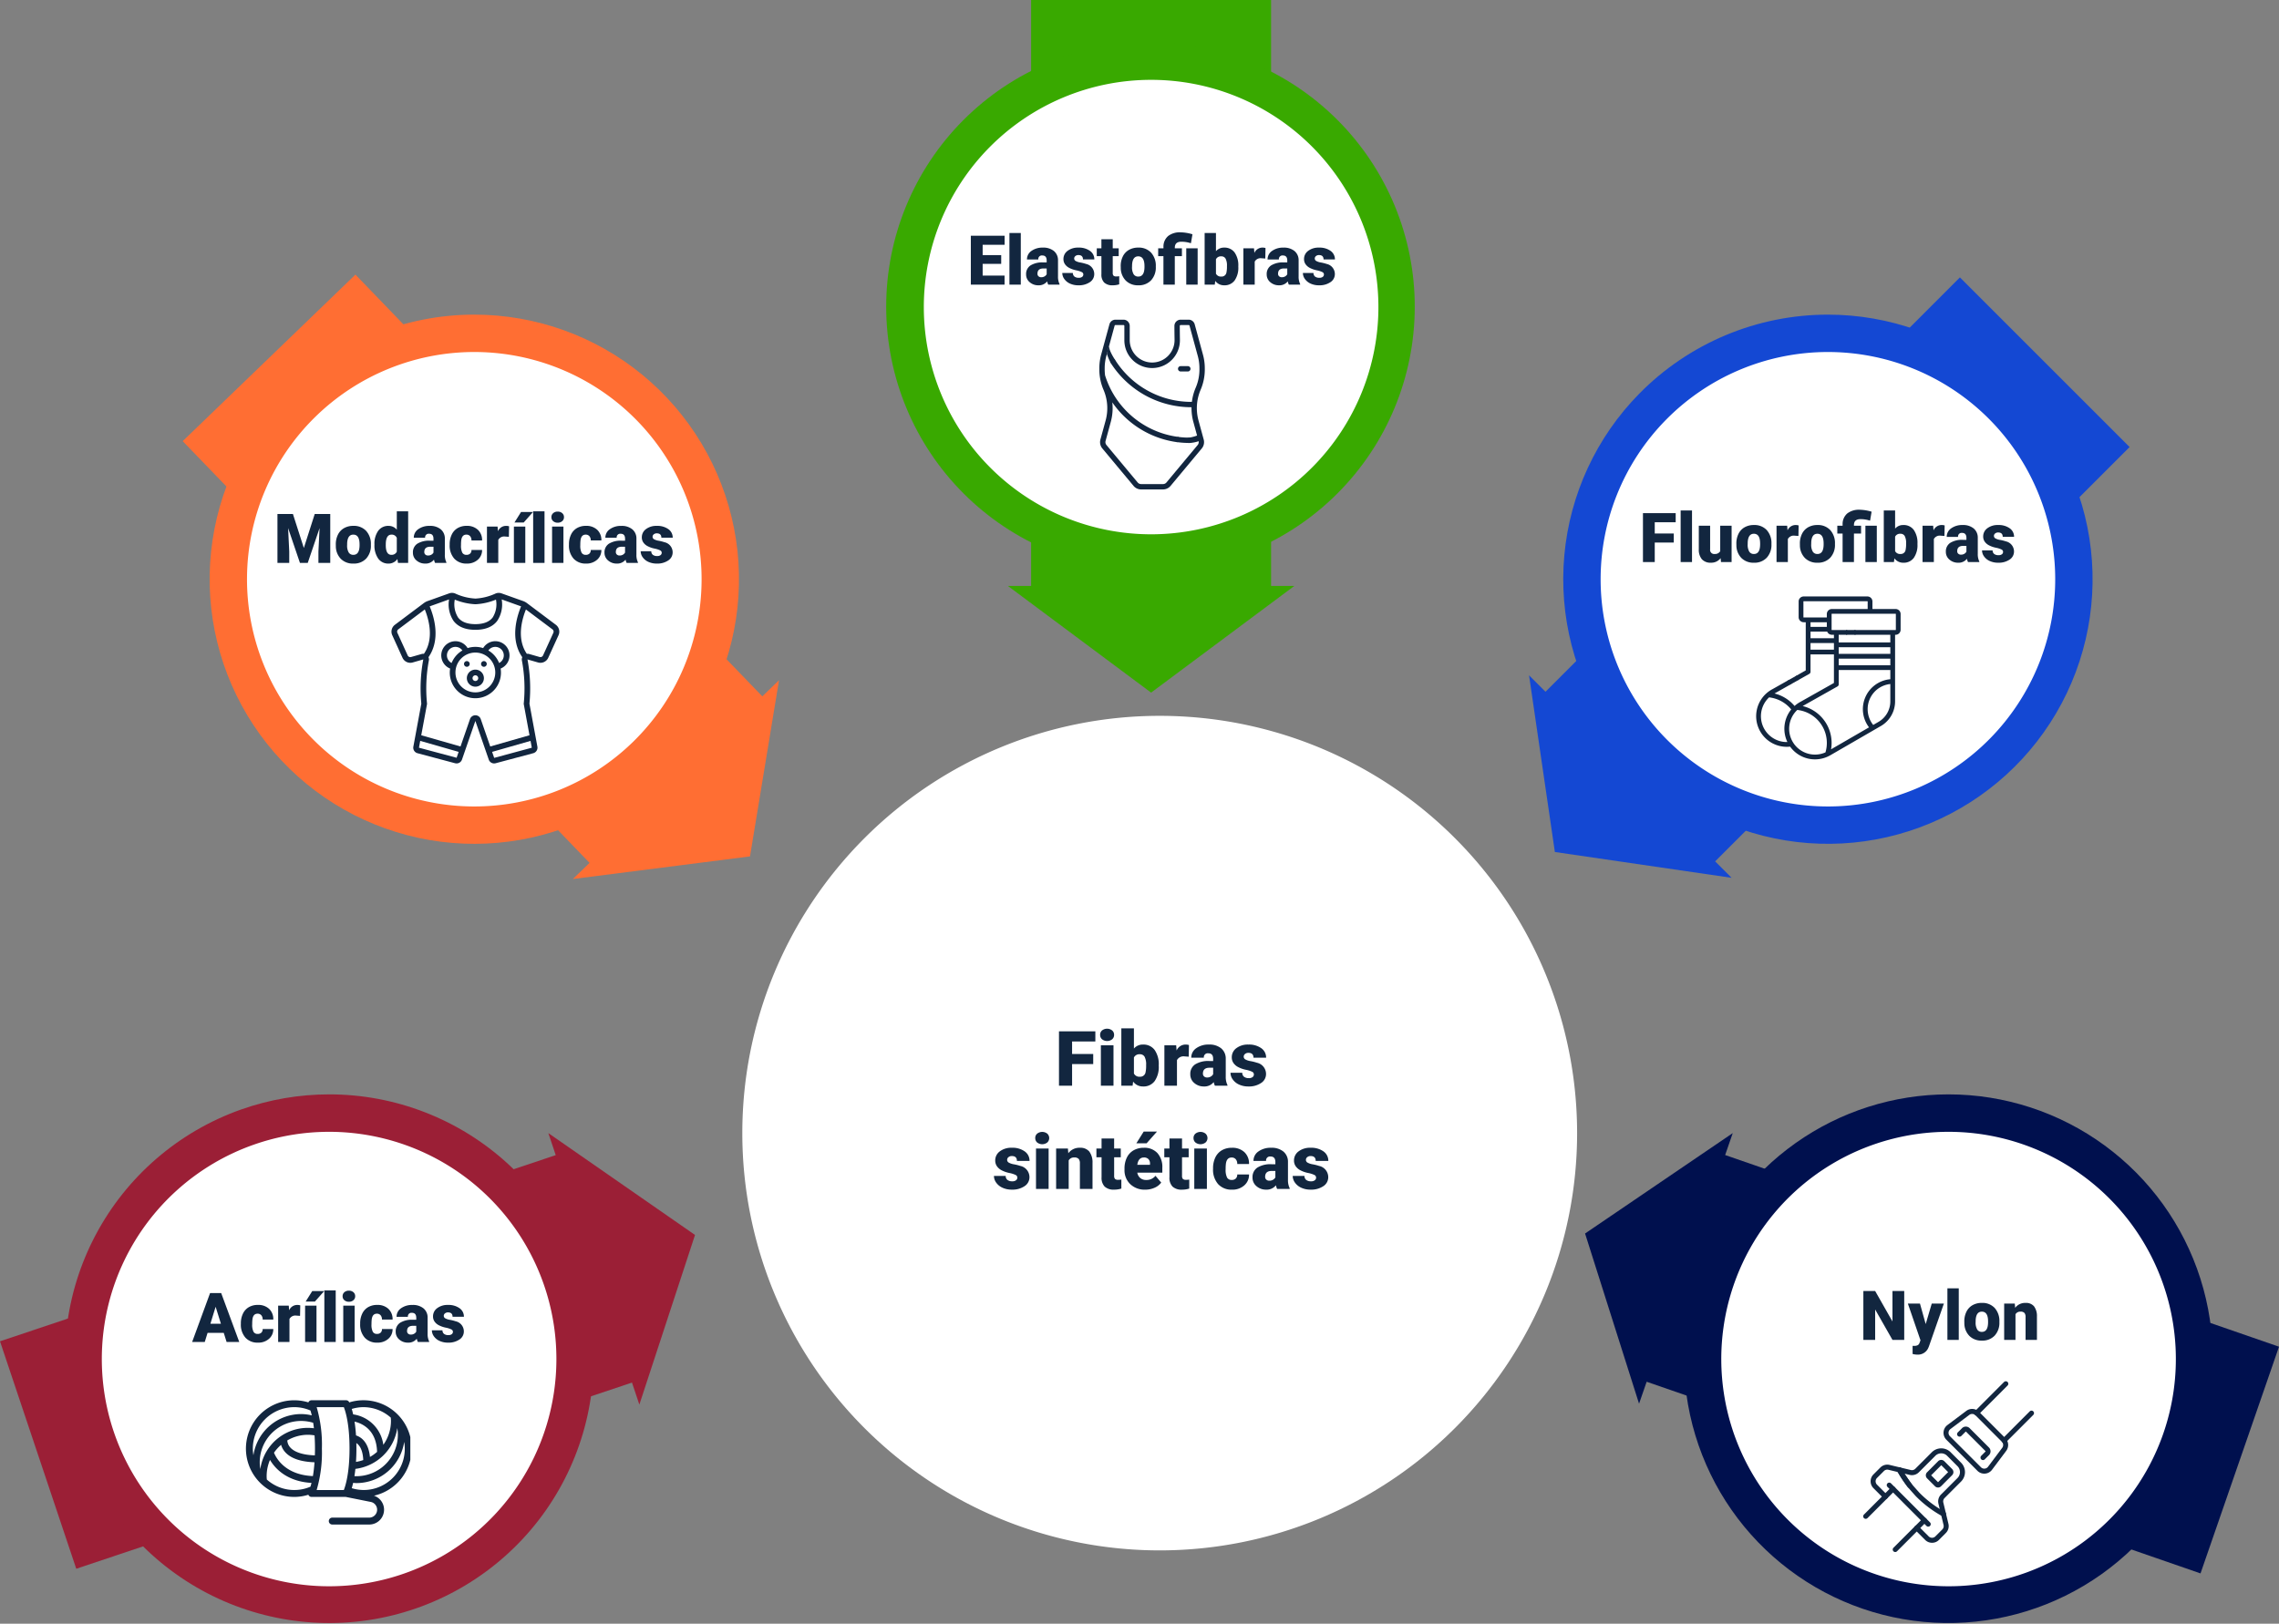 <svg xmlns="http://www.w3.org/2000/svg" xmlns:xlink="http://www.w3.org/1999/xlink" width="596.07" height="424.804" viewBox="0 0 596.07 424.804">
  <rect x="0" y="0" width="596.07" height="424.804" fill="#808080" stroke="none"/>
  <defs>
    <clipPath id="clip-path">
      <path id="Trazado_711936" data-name="Trazado 711936" d="M208.394,8.714v153.3h-6.075l37.456,27.905,37.457-27.905h-6.075V8.714Z" transform="translate(-202.319 -8.714)" fill="#39a900"/>
    </clipPath>
    <clipPath id="clip-path-2">
      <path id="Trazado_711937" data-name="Trazado 711937" d="M306.793,170.456l-4.3-4.3,6.753,46.219,46.219,6.753-4.3-4.3,108.4-108.4-44.38-44.38Z" transform="translate(-302.496 -62.061)" fill="#1448d3"/>
    </clipPath>
    <clipPath id="clip-path-3">
      <path id="Trazado_711938" data-name="Trazado 711938" d="M313.261,252.848l14.119,44.523,1.988-5.739,144.862,50.141,20.529-59.31L349.9,232.32l1.987-5.739Z" transform="translate(-313.261 -226.581)" fill="#00104e"/>
    </clipPath>
    <clipPath id="clip-path-4">
      <path id="Trazado_711939" data-name="Trazado 711939" d="M153.932,232.34,8.583,281.05l19.944,59.51,145.349-48.71,1.931,5.76,14.557-44.382L152,226.58Z" transform="translate(-8.583 -226.58)" fill="#9b1f36"/>
    </clipPath>
    <clipPath id="clip-path-5">
      <path id="Trazado_711940" data-name="Trazado 711940" d="M43.7,105.083,150.118,215.424l-4.372,4.215,46.332-5.915,7.589-46.087-4.373,4.215L88.879,61.514Z" transform="translate(-43.704 -61.514)" fill="#ff6e33"/>
    </clipPath>
    <clipPath id="clip-path-6">
      <path id="Trazado_711941" data-name="Trazado 711941" d="M247.856,16.881a69.123,69.123,0,1,0,.35,0h-.35" transform="translate(-178.97 -16.88)" fill="#39a900"/>
    </clipPath>
    <clipPath id="clip-path-7">
      <path id="Trazado_711943" data-name="Trazado 711943" d="M328.951,89.88A69.224,69.224,0,1,0,378.3,69.21a69.224,69.224,0,0,0-49.344,20.67" transform="translate(-309.066 -69.21)" fill="#1448d3"/>
    </clipPath>
    <clipPath id="clip-path-8">
      <path id="Trazado_711945" data-name="Trazado 711945" d="M69.545,89.1A69.226,69.226,0,1,0,118.1,69.21,69.225,69.225,0,0,0,69.545,89.1" transform="translate(-48.876 -69.21)" fill="#ff6e33"/>
    </clipPath>
    <clipPath id="clip-path-9">
      <path id="Trazado_711947" data-name="Trazado 711947" d="M67.205,223.082a69.155,69.155,0,1,0,22.994-3.95,69.227,69.227,0,0,0-22.994,3.95" transform="translate(-20.955 -219.132)" fill="#9b1f36"/>
    </clipPath>
    <clipPath id="clip-path-10">
      <path id="Trazado_711949" data-name="Trazado 711949" d="M336.193,265.383a69.154,69.154,0,1,0,65.294-46.251,69.224,69.224,0,0,0-65.294,46.251" transform="translate(-332.243 -219.132)" fill="#00104e"/>
    </clipPath>
    <clipPath id="clip-path-11">
      <rect id="Rectángulo_346591" data-name="Rectángulo 346591" width="43" height="33" transform="translate(0 -0.294)" fill="#12263f"/>
    </clipPath>
    <clipPath id="clip-path-12">
      <rect id="Rectángulo_346592" data-name="Rectángulo 346592" width="43.893" height="44.623" fill="#12263f"/>
    </clipPath>
    <clipPath id="clip-path-13">
      <rect id="Rectángulo_346593" data-name="Rectángulo 346593" width="27.582" height="44.412" fill="#12263f"/>
    </clipPath>
    <clipPath id="clip-path-14">
      <rect id="Rectángulo_346596" data-name="Rectángulo 346596" width="38" height="43" fill="#12263f"/>
    </clipPath>
    <clipPath id="clip-path-15">
      <rect id="Rectángulo_346597" data-name="Rectángulo 346597" width="45" height="45" transform="translate(0 -0.327)" fill="#12263f"/>
    </clipPath>
  </defs>
  <g id="Grupo_999332" data-name="Grupo 999332" transform="translate(-502 -8969.954)">
    <g id="Grupo_999331" data-name="Grupo 999331">
      <path id="Trazado_711935" data-name="Trazado 711935" d="M365.723,258.016a109.17,109.17,0,1,1-109.17-109.17,109.17,109.17,0,0,1,109.17,109.17" transform="translate(548.768 9008.388)" fill="#fff"/>
      <g id="Grupo_998785" data-name="Grupo 998785" transform="translate(765.615 8969.954)" clip-path="url(#clip-path)">
        <rect id="Rectángulo_346545" data-name="Rectángulo 346545" width="74.913" height="181.201" transform="translate(0 0)" fill="#39a900"/>
      </g>
      <g id="Grupo_998794" data-name="Grupo 998794" transform="translate(901.925 9042.543)" clip-path="url(#clip-path-2)">
        <rect id="Rectángulo_346550" data-name="Rectángulo 346550" width="221.273" height="221.273" transform="matrix(0.642, -0.767, 0.767, 0.642, -77.322, 92.288)" fill="#1448d3"/>
      </g>
      <g id="Grupo_998803" data-name="Grupo 998803" transform="translate(916.573 9266.403)" clip-path="url(#clip-path-3)">
        <rect id="Rectángulo_346555" data-name="Rectángulo 346555" width="169.963" height="209.823" transform="translate(-36.781 101.918) rotate(-70.156)" fill="#00104e"/>
      </g>
      <g id="Grupo_998812" data-name="Grupo 998812" transform="translate(502 9266.402)" clip-path="url(#clip-path-4)">
        <rect id="Rectángulo_346560" data-name="Rectángulo 346560" width="213.796" height="184.572" transform="translate(-46.402 23.904) rotate(-27.255)" fill="#9b1f36"/>
      </g>
      <g id="Grupo_998821" data-name="Grupo 998821" transform="translate(549.789 9041.798)" clip-path="url(#clip-path-5)">
        <rect id="Rectángulo_346565" data-name="Rectángulo 346565" width="221.938" height="222.034" transform="translate(-78.909 74.131) rotate(-43.212)" fill="#ff6e33"/>
      </g>
      <g id="Grupo_998830" data-name="Grupo 998830" transform="translate(733.845 8981.065)" clip-path="url(#clip-path-6)">
        <rect id="Rectángulo_346570" data-name="Rectángulo 346570" width="138.825" height="138.641" transform="translate(-0.186 -0.003)" fill="#39a900"/>
      </g>
      <path id="Trazado_711942" data-name="Trazado 711942" d="M305.053,83.222a59.448,59.448,0,1,1-59.74-59.156,59.45,59.45,0,0,1,59.74,59.156" transform="translate(557.467 8966.777)" fill="#fff"/>
      <g id="Grupo_998839" data-name="Grupo 998839" transform="translate(910.864 9052.271)" clip-path="url(#clip-path-7)">
        <rect id="Rectángulo_346575" data-name="Rectángulo 346575" width="152.317" height="145.383" transform="translate(-6.933 0)" fill="#1448d3"/>
      </g>
      <path id="Trazado_711944" data-name="Trazado 711944" d="M418.072,177.542a59.448,59.448,0,1,1-.675-84.07,59.45,59.45,0,0,1,.675,84.07" transform="translate(604.391 8985.652)" fill="#fff"/>
      <g id="Grupo_998848" data-name="Grupo 998848" transform="translate(556.826 9052.271)" clip-path="url(#clip-path-8)">
        <rect id="Rectángulo_346580" data-name="Rectángulo 346580" width="152.316" height="145.383" transform="translate(-6.932 0)" fill="#ff6e33"/>
      </g>
      <path id="Trazado_711946" data-name="Trazado 711946" d="M73.138,177.542a59.448,59.448,0,1,0,.675-84.07,59.45,59.45,0,0,0-.675,84.07" transform="translate(510.542 8985.652)" fill="#fff"/>
      <g id="Grupo_998857" data-name="Grupo 998857" transform="translate(518.834 9256.268)" clip-path="url(#clip-path-9)">
        <rect id="Rectángulo_346585" data-name="Rectángulo 346585" width="155.99" height="147.24" transform="translate(-8.75)" fill="#9b1f36"/>
      </g>
      <path id="Trazado_711948" data-name="Trazado 711948" d="M67.86,229.712a59.448,59.448,0,1,1-36.326,75.819A59.448,59.448,0,0,1,67.86,229.712" transform="translate(500.472 9039.729)" fill="#fff"/>
      <g id="Grupo_998866" data-name="Grupo 998866" transform="translate(942.402 9256.268)" clip-path="url(#clip-path-10)">
        <rect id="Rectángulo_346590" data-name="Rectángulo 346590" width="155.988" height="147.24" transform="translate(-8.75 0)" fill="#00104e"/>
      </g>
      <path id="Trazado_711950" data-name="Trazado 711950" d="M418.643,229.712a59.448,59.448,0,1,0,36.325,75.819,59.449,59.449,0,0,0-36.325-75.819" transform="translate(612.751 9039.729)" fill="#fff"/>
      <path id="Trazado_712385" data-name="Trazado 712385" d="M-27.558-2.391h-4.228L-32.524,0h-3.3l4.693-12.8h2.9L-23.5,0h-3.313Zm-3.489-2.382H-28.3l-1.38-4.438Zm12.366,2.663a1.317,1.317,0,0,0,.967-.338,1.241,1.241,0,0,0,.334-.945H-14.6A3.288,3.288,0,0,1-15.724-.826a4.168,4.168,0,0,1-2.887,1,4.22,4.22,0,0,1-3.27-1.3,5.125,5.125,0,0,1-1.2-3.6v-.123A5.792,5.792,0,0,1-22.544-7.4a3.872,3.872,0,0,1,1.534-1.7,4.573,4.573,0,0,1,2.373-.593,4.116,4.116,0,0,1,2.944,1.028A3.647,3.647,0,0,1-14.6-5.871H-17.38A1.626,1.626,0,0,0-17.741-7a1.244,1.244,0,0,0-.967-.4q-1.151,0-1.345,1.468a10.357,10.357,0,0,0-.062,1.283,4.068,4.068,0,0,0,.343,1.986A1.187,1.187,0,0,0-18.681-2.109ZM-7.6-6.829l-.976-.07a1.752,1.752,0,0,0-1.793.879V0h-2.962V-9.51h2.777l.1,1.222a2.294,2.294,0,0,1,2.083-1.4,2.888,2.888,0,0,1,.826.105ZM-3.3,0H-6.28V-9.51H-3.3ZM-4.408-13.324h3.129l-2.443,2.76-2.417,0ZM1.727,0H-1.244V-13.5H1.727ZM6.675,0H3.7V-9.51H6.675ZM3.529-11.971a1.334,1.334,0,0,1,.457-1.043,1.718,1.718,0,0,1,1.187-.407,1.718,1.718,0,0,1,1.187.407,1.334,1.334,0,0,1,.457,1.043,1.334,1.334,0,0,1-.457,1.043,1.718,1.718,0,0,1-1.187.407,1.718,1.718,0,0,1-1.187-.407A1.334,1.334,0,0,1,3.529-11.971ZM12.52-2.109a1.317,1.317,0,0,0,.967-.338,1.241,1.241,0,0,0,.334-.945H16.6A3.288,3.288,0,0,1,15.478-.826a4.168,4.168,0,0,1-2.887,1,4.22,4.22,0,0,1-3.27-1.3,5.125,5.125,0,0,1-1.2-3.6v-.123A5.792,5.792,0,0,1,8.657-7.4a3.872,3.872,0,0,1,1.534-1.7,4.573,4.573,0,0,1,2.373-.593,4.116,4.116,0,0,1,2.944,1.028A3.647,3.647,0,0,1,16.6-5.871H13.821A1.626,1.626,0,0,0,13.46-7a1.244,1.244,0,0,0-.967-.4q-1.151,0-1.345,1.468a10.357,10.357,0,0,0-.062,1.283,4.068,4.068,0,0,0,.343,1.986A1.187,1.187,0,0,0,12.52-2.109ZM23.208,0a3.344,3.344,0,0,1-.281-.853A2.754,2.754,0,0,1,20.641.176a3.374,3.374,0,0,1-2.285-.813,2.588,2.588,0,0,1-.94-2.043,2.66,2.66,0,0,1,1.143-2.338A5.821,5.821,0,0,1,21.88-5.81h.914v-.5q0-1.316-1.134-1.316a.927.927,0,0,0-1.055,1.042H17.644a2.655,2.655,0,0,1,1.173-2.239,4.931,4.931,0,0,1,2.993-.86,4.323,4.323,0,0,1,2.874.888,3.086,3.086,0,0,1,1.081,2.435v4.21a4.311,4.311,0,0,0,.4,2V0ZM21.353-1.934a1.652,1.652,0,0,0,.918-.237,1.487,1.487,0,0,0,.523-.536V-4.228h-.861q-1.547,0-1.547,1.389a.848.848,0,0,0,.272.655A.986.986,0,0,0,21.353-1.934Zm11.03-.738a.684.684,0,0,0-.4-.606,6.016,6.016,0,0,0-1.5-.475A6.853,6.853,0,0,1,28.657-4.4a3.062,3.062,0,0,1-1.1-.971,2.319,2.319,0,0,1-.378-1.31,2.628,2.628,0,0,1,1.081-2.158,4.453,4.453,0,0,1,2.83-.848,4.934,4.934,0,0,1,3.023.853,2.666,2.666,0,0,1,1.143,2.241H32.287q0-1.143-1.2-1.143a1.194,1.194,0,0,0-.782.259.8.8,0,0,0-.316.646.737.737,0,0,0,.387.642,3.654,3.654,0,0,0,1.235.4,10.671,10.671,0,0,1,1.49.378A2.706,2.706,0,0,1,35.24-2.76,2.491,2.491,0,0,1,34.084-.642a5.068,5.068,0,0,1-2.993.817,5.172,5.172,0,0,1-2.18-.439,3.645,3.645,0,0,1-1.494-1.2,2.707,2.707,0,0,1-.536-1.591H29.65a1.145,1.145,0,0,0,.439.962,1.808,1.808,0,0,0,1.081.3,1.422,1.422,0,0,0,.91-.246A.787.787,0,0,0,32.383-2.672Z" transform="translate(588.079 9321.047)" fill="#12263f"/>
      <path id="Trazado_712387" data-name="Trazado 712387" d="M-47.426-12.8l2.856,8.9,2.848-8.9h4.061V0h-3.094V-2.988l.3-6.117L-43.55,0h-2.039l-3.1-9.114.3,6.126V0h-3.085V-12.8Zm11.215,7.954a5.613,5.613,0,0,1,.554-2.536,3.96,3.96,0,0,1,1.591-1.709,4.791,4.791,0,0,1,2.435-.6,4.373,4.373,0,0,1,3.366,1.323,5.076,5.076,0,0,1,1.23,3.6v.105A4.925,4.925,0,0,1-28.27-1.129,4.384,4.384,0,0,1-31.614.176a4.434,4.434,0,0,1-3.261-1.217,4.761,4.761,0,0,1-1.327-3.3Zm2.962.185a3.538,3.538,0,0,0,.413,1.934,1.376,1.376,0,0,0,1.222.615q1.582,0,1.617-2.435v-.3Q-30-7.4-31.632-7.4q-1.485,0-1.608,2.206Zm7.146-.167a5.809,5.809,0,0,1,.976-3.56,3.211,3.211,0,0,1,2.725-1.3,2.731,2.731,0,0,1,2.145,1V-13.5h2.971V0h-2.663L-20.1-1.02a2.8,2.8,0,0,1-2.32,1.2,3.205,3.205,0,0,1-2.689-1.3A5.993,5.993,0,0,1-26.1-4.825Zm2.962.185q0,2.531,1.477,2.531a1.458,1.458,0,0,0,1.406-.826V-6.557A1.419,1.419,0,0,0-21.647-7.4q-1.371,0-1.485,2.215ZM-10.248,0a3.344,3.344,0,0,1-.281-.853A2.754,2.754,0,0,1-12.814.176,3.374,3.374,0,0,1-15.1-.637a2.588,2.588,0,0,1-.94-2.043A2.66,2.66,0,0,1-14.9-5.019a5.821,5.821,0,0,1,3.322-.791h.914v-.5q0-1.316-1.134-1.316A.927.927,0,0,0-12.85-6.587h-2.962a2.655,2.655,0,0,1,1.173-2.239,4.931,4.931,0,0,1,2.993-.86A4.323,4.323,0,0,1-8.771-8.8,3.086,3.086,0,0,1-7.69-6.363v4.21a4.311,4.311,0,0,0,.4,2V0ZM-12.1-1.934a1.652,1.652,0,0,0,.918-.237,1.487,1.487,0,0,0,.523-.536V-4.228h-.861q-1.547,0-1.547,1.389a.848.848,0,0,0,.272.655A.986.986,0,0,0-12.1-1.934ZM-2.03-2.109a1.317,1.317,0,0,0,.967-.338,1.241,1.241,0,0,0,.334-.945H2.048A3.288,3.288,0,0,1,.927-.826a4.168,4.168,0,0,1-2.887,1,4.22,4.22,0,0,1-3.27-1.3,5.125,5.125,0,0,1-1.2-3.6v-.123A5.792,5.792,0,0,1-5.893-7.4a3.872,3.872,0,0,1,1.534-1.7,4.573,4.573,0,0,1,2.373-.593A4.116,4.116,0,0,1,.958-8.657a3.647,3.647,0,0,1,1.09,2.786H-.729A1.626,1.626,0,0,0-1.09-7a1.244,1.244,0,0,0-.967-.4Q-3.208-7.4-3.4-5.933a10.357,10.357,0,0,0-.062,1.283A4.068,4.068,0,0,0-3.12-2.663,1.187,1.187,0,0,0-2.03-2.109ZM9.053-6.829,8.077-6.9a1.752,1.752,0,0,0-1.793.879V0H3.322V-9.51H6.1l.1,1.222a2.294,2.294,0,0,1,2.083-1.4,2.888,2.888,0,0,1,.826.105ZM13.351,0H10.371V-9.51h2.979ZM12.243-13.324h3.129l-2.443,2.76-2.417,0ZM18.378,0H15.407V-13.5h2.971Zm4.948,0H20.355V-9.51h2.971ZM20.18-11.971a1.334,1.334,0,0,1,.457-1.043,1.718,1.718,0,0,1,1.187-.407,1.718,1.718,0,0,1,1.187.407,1.334,1.334,0,0,1,.457,1.043,1.334,1.334,0,0,1-.457,1.043,1.718,1.718,0,0,1-1.187.407,1.718,1.718,0,0,1-1.187-.407A1.334,1.334,0,0,1,20.18-11.971Zm8.991,9.861a1.317,1.317,0,0,0,.967-.338,1.241,1.241,0,0,0,.334-.945h2.777A3.288,3.288,0,0,1,32.128-.826a4.168,4.168,0,0,1-2.887,1,4.22,4.22,0,0,1-3.27-1.3,5.125,5.125,0,0,1-1.2-3.6v-.123A5.792,5.792,0,0,1,25.308-7.4a3.872,3.872,0,0,1,1.534-1.7,4.573,4.573,0,0,1,2.373-.593,4.116,4.116,0,0,1,2.944,1.028,3.647,3.647,0,0,1,1.09,2.786H30.472A1.626,1.626,0,0,0,30.111-7a1.244,1.244,0,0,0-.967-.4q-1.151,0-1.345,1.468a10.357,10.357,0,0,0-.062,1.283,4.068,4.068,0,0,0,.343,1.986A1.187,1.187,0,0,0,29.171-2.109ZM39.858,0a3.344,3.344,0,0,1-.281-.853A2.754,2.754,0,0,1,37.292.176a3.374,3.374,0,0,1-2.285-.813,2.588,2.588,0,0,1-.94-2.043,2.66,2.66,0,0,1,1.143-2.338,5.821,5.821,0,0,1,3.322-.791h.914v-.5q0-1.316-1.134-1.316a.927.927,0,0,0-1.055,1.042H34.295a2.655,2.655,0,0,1,1.173-2.239,4.931,4.931,0,0,1,2.993-.86,4.323,4.323,0,0,1,2.874.888,3.086,3.086,0,0,1,1.081,2.435v4.21a4.311,4.311,0,0,0,.4,2V0ZM38-1.934a1.652,1.652,0,0,0,.918-.237,1.487,1.487,0,0,0,.523-.536V-4.228h-.861q-1.547,0-1.547,1.389a.848.848,0,0,0,.272.655A.986.986,0,0,0,38-1.934Zm11.03-.738a.684.684,0,0,0-.4-.606,6.016,6.016,0,0,0-1.5-.475A6.853,6.853,0,0,1,45.308-4.4a3.062,3.062,0,0,1-1.1-.971,2.319,2.319,0,0,1-.378-1.31,2.628,2.628,0,0,1,1.081-2.158,4.453,4.453,0,0,1,2.83-.848,4.934,4.934,0,0,1,3.023.853,2.666,2.666,0,0,1,1.143,2.241H48.938q0-1.143-1.2-1.143a1.194,1.194,0,0,0-.782.259.8.8,0,0,0-.316.646.737.737,0,0,0,.387.642,3.654,3.654,0,0,0,1.235.4,10.671,10.671,0,0,1,1.49.378A2.706,2.706,0,0,1,51.891-2.76,2.491,2.491,0,0,1,50.735-.642a5.068,5.068,0,0,1-2.993.817,5.172,5.172,0,0,1-2.18-.439,3.645,3.645,0,0,1-1.494-1.2,2.707,2.707,0,0,1-.536-1.591H46.3a1.145,1.145,0,0,0,.439.962,1.808,1.808,0,0,0,1.081.3,1.422,1.422,0,0,0,.91-.246A.787.787,0,0,0,49.034-2.672Z" transform="translate(626.04 9117.224)" fill="#12263f"/>
      <path id="Trazado_712389" data-name="Trazado 712389" d="M-39.458-5.432H-44.31v3.059h5.73V0H-47.4V-12.8h8.833v2.382H-44.31v2.7h4.852ZM-34.334,0h-2.971V-13.5h2.971Zm7.181,0a3.344,3.344,0,0,1-.281-.853A2.754,2.754,0,0,1-29.72.176a3.374,3.374,0,0,1-2.285-.813,2.588,2.588,0,0,1-.94-2.043A2.66,2.66,0,0,1-31.8-5.019a5.821,5.821,0,0,1,3.322-.791h.914v-.5q0-1.316-1.134-1.316a.927.927,0,0,0-1.055,1.042h-2.962a2.655,2.655,0,0,1,1.173-2.239,4.931,4.931,0,0,1,2.993-.86,4.323,4.323,0,0,1,2.874.888A3.086,3.086,0,0,1-24.6-6.363v4.21a4.311,4.311,0,0,0,.4,2V0Zm-1.854-1.934a1.652,1.652,0,0,0,.918-.237,1.487,1.487,0,0,0,.523-.536V-4.228h-.861q-1.547,0-1.547,1.389a.848.848,0,0,0,.272.655A.986.986,0,0,0-29.008-1.934Zm11.03-.738a.684.684,0,0,0-.4-.606,6.016,6.016,0,0,0-1.5-.475A6.853,6.853,0,0,1-21.7-4.4a3.062,3.062,0,0,1-1.1-.971,2.319,2.319,0,0,1-.378-1.31A2.628,2.628,0,0,1-22.1-8.837a4.453,4.453,0,0,1,2.83-.848,4.934,4.934,0,0,1,3.023.853A2.666,2.666,0,0,1-15.1-6.592h-2.971q0-1.143-1.2-1.143a1.194,1.194,0,0,0-.782.259.8.8,0,0,0-.316.646.737.737,0,0,0,.387.642,3.654,3.654,0,0,0,1.235.4,10.671,10.671,0,0,1,1.49.378A2.706,2.706,0,0,1-15.122-2.76,2.491,2.491,0,0,1-16.277-.642,5.068,5.068,0,0,1-19.27.176a5.172,5.172,0,0,1-2.18-.439,3.645,3.645,0,0,1-1.494-1.2A2.707,2.707,0,0,1-23.48-3.05h2.769a1.145,1.145,0,0,0,.439.962,1.808,1.808,0,0,0,1.081.3,1.422,1.422,0,0,0,.91-.246A.787.787,0,0,0-17.978-2.672Zm7.69-9.2V-9.51h1.564v2.057h-1.564V-3.1a1.111,1.111,0,0,0,.193.747,1.037,1.037,0,0,0,.765.211A4.345,4.345,0,0,0-8.591-2.2V-.079a5.466,5.466,0,0,1-1.67.255A3.1,3.1,0,0,1-12.52-.545a2.954,2.954,0,0,1-.729-2.188v-4.72h-1.213V-9.51h1.213v-2.364ZM-8.2-4.843a5.613,5.613,0,0,1,.554-2.536A3.96,3.96,0,0,1-6.051-9.088a4.791,4.791,0,0,1,2.435-.6A4.373,4.373,0,0,1-.25-8.363a5.076,5.076,0,0,1,1.23,3.6v.105A4.925,4.925,0,0,1-.255-1.129,4.384,4.384,0,0,1-3.6.176,4.434,4.434,0,0,1-6.86-1.042a4.761,4.761,0,0,1-1.327-3.3Zm2.962.185a3.538,3.538,0,0,0,.413,1.934A1.376,1.376,0,0,0-3.6-2.109q1.582,0,1.617-2.435v-.3q0-2.558-1.635-2.558Q-5.1-7.4-5.225-5.194ZM2.975,0V-7.453H1.6V-9.51h1.38v-.316a3.631,3.631,0,0,1,1.248-2.909,4.987,4.987,0,0,1,3.243-.949,11.509,11.509,0,0,1,3.094.51l-.4,2.338-.492-.132a7.832,7.832,0,0,0-2.021-.255q-1.7,0-1.7,1.547v.167H7.809v2.057H5.946V0Zm8.947,0H8.943V-9.51h2.979ZM22.557-4.676a5.8,5.8,0,0,1-.967,3.595A3.238,3.238,0,0,1,18.866.176,2.81,2.81,0,0,1,16.528-.976L16.4,0H13.75V-13.5h2.962v4.755a2.711,2.711,0,0,1,2.136-.94A3.239,3.239,0,0,1,21.59-8.411a5.826,5.826,0,0,1,.967,3.586Zm-2.971-.189a3.866,3.866,0,0,0-.365-1.952A1.229,1.229,0,0,0,18.1-7.4a1.418,1.418,0,0,0-1.389.763v3.773a1.426,1.426,0,0,0,1.406.755,1.258,1.258,0,0,0,1.327-1.018A7.309,7.309,0,0,0,19.586-4.865ZM29.615-6.829l-.976-.07a1.752,1.752,0,0,0-1.793.879V0H23.884V-9.51h2.777l.1,1.222a2.294,2.294,0,0,1,2.083-1.4,2.888,2.888,0,0,1,.826.105ZM35.776,0a3.344,3.344,0,0,1-.281-.853A2.754,2.754,0,0,1,33.209.176a3.374,3.374,0,0,1-2.285-.813,2.588,2.588,0,0,1-.94-2.043,2.66,2.66,0,0,1,1.143-2.338,5.821,5.821,0,0,1,3.322-.791h.914v-.5q0-1.316-1.134-1.316a.927.927,0,0,0-1.055,1.042H30.212a2.655,2.655,0,0,1,1.173-2.239,4.931,4.931,0,0,1,2.993-.86,4.323,4.323,0,0,1,2.874.888,3.086,3.086,0,0,1,1.081,2.435v4.21a4.311,4.311,0,0,0,.4,2V0ZM33.921-1.934a1.652,1.652,0,0,0,.918-.237,1.487,1.487,0,0,0,.523-.536V-4.228H34.5q-1.547,0-1.547,1.389a.848.848,0,0,0,.272.655A.986.986,0,0,0,33.921-1.934Zm11.03-.738a.684.684,0,0,0-.4-.606,6.016,6.016,0,0,0-1.5-.475A6.853,6.853,0,0,1,41.225-4.4a3.062,3.062,0,0,1-1.1-.971,2.319,2.319,0,0,1-.378-1.31A2.628,2.628,0,0,1,40.83-8.837a4.453,4.453,0,0,1,2.83-.848,4.934,4.934,0,0,1,3.023.853,2.666,2.666,0,0,1,1.143,2.241H44.855q0-1.143-1.2-1.143a1.194,1.194,0,0,0-.782.259.8.8,0,0,0-.316.646.737.737,0,0,0,.387.642,3.654,3.654,0,0,0,1.235.4,10.671,10.671,0,0,1,1.49.378A2.706,2.706,0,0,1,47.808-2.76,2.491,2.491,0,0,1,46.652-.642,5.068,5.068,0,0,1,43.66.176a5.172,5.172,0,0,1-2.18-.439,3.645,3.645,0,0,1-1.494-1.2A2.707,2.707,0,0,1,39.45-3.05h2.769a1.145,1.145,0,0,0,.439.962,1.808,1.808,0,0,0,1.081.3,1.422,1.422,0,0,0,.91-.246A.787.787,0,0,0,44.952-2.672Z" transform="translate(803.321 9044.42)" fill="#12263f"/>
      <g id="Grupo_998870" data-name="Grupo 998870" transform="translate(4.321 -56)">
        <path id="Trazado_712381" data-name="Trazado 712381" d="M-40.258-5.1h-4.975V0h-3.085V-12.8h8.561v2.382h-5.476v2.944h4.975ZM-35.486,0h-2.971V-13.5h2.971ZM-28-1.028a3.054,3.054,0,0,1-2.54,1.2,3,3,0,0,1-2.369-.91,3.826,3.826,0,0,1-.8-2.615V-9.51h2.962v6.179a1.065,1.065,0,0,0,1.187,1.222,1.548,1.548,0,0,0,1.45-.729V-9.51h2.979V0H-27.91Zm4.113-3.814a5.613,5.613,0,0,1,.554-2.536A3.96,3.96,0,0,1-21.74-9.088a4.791,4.791,0,0,1,2.435-.6,4.373,4.373,0,0,1,3.366,1.323,5.076,5.076,0,0,1,1.23,3.6v.105a4.925,4.925,0,0,1-1.235,3.529A4.384,4.384,0,0,1-19.288.176a4.434,4.434,0,0,1-3.261-1.217,4.761,4.761,0,0,1-1.327-3.3Zm2.962.185a3.538,3.538,0,0,0,.413,1.934,1.376,1.376,0,0,0,1.222.615q1.582,0,1.617-2.435v-.3q0-2.558-1.635-2.558-1.485,0-1.608,2.206ZM-7.651-6.829l-.976-.07a1.752,1.752,0,0,0-1.793.879V0h-2.962V-9.51H-10.6l.1,1.222a2.294,2.294,0,0,1,2.083-1.4A2.888,2.888,0,0,1-7.6-9.58Zm.378,1.986a5.613,5.613,0,0,1,.554-2.536A3.96,3.96,0,0,1-5.128-9.088a4.791,4.791,0,0,1,2.435-.6A4.373,4.373,0,0,1,.672-8.363a5.076,5.076,0,0,1,1.23,3.6v.105A4.925,4.925,0,0,1,.668-1.129,4.384,4.384,0,0,1-2.676.176,4.434,4.434,0,0,1-5.937-1.042a4.761,4.761,0,0,1-1.327-3.3Zm2.962.185A3.538,3.538,0,0,0-3.9-2.725a1.376,1.376,0,0,0,1.222.615q1.582,0,1.617-2.435v-.3q0-2.558-1.635-2.558Q-4.179-7.4-4.3-5.194ZM3.9,0V-7.453H2.518V-9.51H3.9v-.316a3.631,3.631,0,0,1,1.248-2.909,4.987,4.987,0,0,1,3.243-.949,11.509,11.509,0,0,1,3.094.51l-.4,2.338-.492-.132a7.832,7.832,0,0,0-2.021-.255q-1.7,0-1.7,1.547v.167H8.732v2.057H6.869V0Zm8.947,0H9.866V-9.51h2.979ZM23.48-4.676a5.8,5.8,0,0,1-.967,3.595A3.238,3.238,0,0,1,19.789.176,2.81,2.81,0,0,1,17.451-.976L17.328,0H14.673V-13.5h2.962v4.755a2.711,2.711,0,0,1,2.136-.94,3.239,3.239,0,0,1,2.742,1.274,5.826,5.826,0,0,1,.967,3.586Zm-2.971-.189a3.866,3.866,0,0,0-.365-1.952A1.229,1.229,0,0,0,19.024-7.4a1.418,1.418,0,0,0-1.389.763v3.773a1.426,1.426,0,0,0,1.406.755,1.258,1.258,0,0,0,1.327-1.018A7.309,7.309,0,0,0,20.509-4.865ZM30.538-6.829l-.976-.07a1.752,1.752,0,0,0-1.793.879V0H24.807V-9.51h2.777l.1,1.222a2.294,2.294,0,0,1,2.083-1.4,2.888,2.888,0,0,1,.826.105ZM36.7,0a3.344,3.344,0,0,1-.281-.853A2.754,2.754,0,0,1,34.132.176a3.374,3.374,0,0,1-2.285-.813,2.588,2.588,0,0,1-.94-2.043,2.66,2.66,0,0,1,1.143-2.338,5.821,5.821,0,0,1,3.322-.791h.914v-.5q0-1.316-1.134-1.316A.927.927,0,0,0,34.1-6.587H31.135a2.655,2.655,0,0,1,1.173-2.239,4.931,4.931,0,0,1,2.993-.86,4.323,4.323,0,0,1,2.874.888,3.086,3.086,0,0,1,1.081,2.435v4.21a4.311,4.311,0,0,0,.4,2V0ZM34.844-1.934a1.652,1.652,0,0,0,.918-.237,1.487,1.487,0,0,0,.523-.536V-4.228h-.861q-1.547,0-1.547,1.389a.848.848,0,0,0,.272.655A.986.986,0,0,0,34.844-1.934Zm11.03-.738a.684.684,0,0,0-.4-.606,6.016,6.016,0,0,0-1.5-.475A6.853,6.853,0,0,1,42.148-4.4a3.062,3.062,0,0,1-1.1-.971,2.319,2.319,0,0,1-.378-1.31,2.628,2.628,0,0,1,1.081-2.158,4.453,4.453,0,0,1,2.83-.848,4.934,4.934,0,0,1,3.023.853,2.666,2.666,0,0,1,1.143,2.241H45.778q0-1.143-1.2-1.143a1.194,1.194,0,0,0-.782.259.8.8,0,0,0-.316.646.737.737,0,0,0,.387.642,3.654,3.654,0,0,0,1.235.4,10.671,10.671,0,0,1,1.49.378A2.706,2.706,0,0,1,48.731-2.76,2.491,2.491,0,0,1,47.575-.642a5.068,5.068,0,0,1-2.993.817A5.172,5.172,0,0,1,42.4-.264a3.645,3.645,0,0,1-1.494-1.2,2.707,2.707,0,0,1-.536-1.591h2.769a1.145,1.145,0,0,0,.439.962,1.808,1.808,0,0,0,1.081.3,1.422,1.422,0,0,0,.91-.246A.787.787,0,0,0,45.875-2.672Z" transform="translate(975.709 9173)" fill="#12263f"/>
      </g>
      <path id="Trazado_712383" data-name="Trazado 712383" d="M-11.931,0H-15l-4.535-7.963V0h-3.085V-12.8h3.085l4.526,7.963V-12.8h3.076Zm5.616-4.148L-4.733-9.51H-1.56l-3.876,11.1L-5.6,2A2.944,2.944,0,0,1-8.521,3.841a4.642,4.642,0,0,1-1.222-.175V1.556h.387a2.026,2.026,0,0,0,.954-.18A1.094,1.094,0,0,0-7.915.729L-7.677.1l-3.3-9.605h3.164ZM2.333,0H-.637V-13.5H2.333Zm1.45-4.843a5.613,5.613,0,0,1,.554-2.536A3.96,3.96,0,0,1,5.928-9.088a4.791,4.791,0,0,1,2.435-.6,4.373,4.373,0,0,1,3.366,1.323,5.076,5.076,0,0,1,1.23,3.6v.105a4.925,4.925,0,0,1-1.235,3.529A4.384,4.384,0,0,1,8.38.176,4.434,4.434,0,0,1,5.12-1.042a4.761,4.761,0,0,1-1.327-3.3Zm2.962.185a3.538,3.538,0,0,0,.413,1.934,1.376,1.376,0,0,0,1.222.615q1.582,0,1.617-2.435v-.3Q10-7.4,8.363-7.4q-1.485,0-1.608,2.206ZM16.985-9.51l.1,1.116A3.225,3.225,0,0,1,19.8-9.686a2.713,2.713,0,0,1,2.219.888,4.226,4.226,0,0,1,.76,2.672V0H19.806V-6a1.6,1.6,0,0,0-.29-1.059A1.342,1.342,0,0,0,18.461-7.4a1.413,1.413,0,0,0-1.292.686V0H14.208V-9.51Z" transform="translate(1011.98 9320.514)" fill="#12263f"/>
      <path id="Trazado_712380" data-name="Trazado 712380" d="M56.609,13.336H51.082V19H47.654V4.781h9.512V7.428H51.082V10.7h5.527ZM61.912,19h-3.3V8.434h3.3Zm-3.5-13.3a1.482,1.482,0,0,1,.508-1.159,2.149,2.149,0,0,1,2.637,0A1.482,1.482,0,0,1,62.068,5.7a1.482,1.482,0,0,1-.508,1.159,2.149,2.149,0,0,1-2.637,0A1.482,1.482,0,0,1,58.416,5.7ZM73.748,13.8A6.44,6.44,0,0,1,72.674,17.8a3.6,3.6,0,0,1-3.027,1.4,3.122,3.122,0,0,1-2.6-1.279L66.912,19H63.963V4h3.291V9.283a3.013,3.013,0,0,1,2.373-1.045,3.6,3.6,0,0,1,3.047,1.416,6.473,6.473,0,0,1,1.074,3.984Zm-3.3-.21a4.3,4.3,0,0,0-.405-2.169,1.366,1.366,0,0,0-1.245-.648,1.576,1.576,0,0,0-1.543.848v4.192a1.585,1.585,0,0,0,1.563.838,1.4,1.4,0,0,0,1.475-1.131A8.121,8.121,0,0,0,70.447,13.595ZM81.59,11.412l-1.084-.078a1.947,1.947,0,0,0-1.992.977V19H75.223V8.434h3.086l.107,1.357A2.548,2.548,0,0,1,80.73,8.238a3.209,3.209,0,0,1,.918.117ZM88.436,19a3.716,3.716,0,0,1-.312-.947A3.06,3.06,0,0,1,85.584,19.2a3.749,3.749,0,0,1-2.539-.9A2.875,2.875,0,0,1,82,16.021a2.955,2.955,0,0,1,1.27-2.6,6.468,6.468,0,0,1,3.691-.879h1.016v-.559q0-1.462-1.26-1.462a1.03,1.03,0,0,0-1.172,1.158H82.254a2.95,2.95,0,0,1,1.3-2.487,5.479,5.479,0,0,1,3.325-.956,4.8,4.8,0,0,1,3.193.986,3.429,3.429,0,0,1,1.2,2.705v4.678a4.79,4.79,0,0,0,.449,2.227V19Zm-2.061-2.148a1.836,1.836,0,0,0,1.021-.264,1.653,1.653,0,0,0,.581-.6V14.3H87.02q-1.719,0-1.719,1.543a.942.942,0,0,0,.3.728A1.1,1.1,0,0,0,86.375,16.852Zm12.256-.82a.76.76,0,0,0-.439-.674,6.685,6.685,0,0,0-1.67-.527,7.615,7.615,0,0,1-2.031-.718,3.4,3.4,0,0,1-1.221-1.079,2.577,2.577,0,0,1-.42-1.455,2.92,2.92,0,0,1,1.2-2.4A4.948,4.948,0,0,1,97.2,8.238a5.482,5.482,0,0,1,3.359.947,2.962,2.962,0,0,1,1.27,2.49h-3.3q0-1.27-1.338-1.27a1.326,1.326,0,0,0-.869.288.892.892,0,0,0-.352.718.819.819,0,0,0,.43.713,4.06,4.06,0,0,0,1.372.449,11.857,11.857,0,0,1,1.655.42,3.007,3.007,0,0,1,2.383,2.939,2.767,2.767,0,0,1-1.284,2.354A5.631,5.631,0,0,1,97.2,19.2a5.747,5.747,0,0,1-2.422-.488,4.05,4.05,0,0,1-1.66-1.328,3.007,3.007,0,0,1-.6-1.768h3.076a1.272,1.272,0,0,0,.488,1.069,2.009,2.009,0,0,0,1.2.337,1.58,1.58,0,0,0,1.011-.273A.875.875,0,0,0,98.631,16.031Zm-61.87,27a.76.76,0,0,0-.439-.674,6.685,6.685,0,0,0-1.67-.527,7.615,7.615,0,0,1-2.031-.718A3.4,3.4,0,0,1,31.4,40.033a2.577,2.577,0,0,1-.42-1.455,2.92,2.92,0,0,1,1.2-2.4,4.948,4.948,0,0,1,3.145-.942,5.482,5.482,0,0,1,3.359.947,2.962,2.962,0,0,1,1.27,2.49h-3.3q0-1.27-1.338-1.27a1.326,1.326,0,0,0-.869.288.892.892,0,0,0-.352.718.819.819,0,0,0,.43.713,4.06,4.06,0,0,0,1.372.449,11.857,11.857,0,0,1,1.655.42,3.007,3.007,0,0,1,2.383,2.939,2.767,2.767,0,0,1-1.284,2.354,5.632,5.632,0,0,1-3.325.908,5.747,5.747,0,0,1-2.422-.488,4.05,4.05,0,0,1-1.66-1.328,3.007,3.007,0,0,1-.6-1.768h3.076a1.272,1.272,0,0,0,.488,1.069,2.009,2.009,0,0,0,1.2.337,1.58,1.58,0,0,0,1.011-.273A.875.875,0,0,0,36.761,43.031ZM44.944,46h-3.3V35.434h3.3Zm-3.5-13.3a1.482,1.482,0,0,1,.508-1.159,2.149,2.149,0,0,1,2.637,0,1.577,1.577,0,0,1,0,2.319,2.149,2.149,0,0,1-2.637,0A1.482,1.482,0,0,1,41.448,32.7Zm8.545,2.734.107,1.24a3.583,3.583,0,0,1,3.018-1.436,3.015,3.015,0,0,1,2.466.986,4.7,4.7,0,0,1,.845,2.969V46h-3.3V39.33a1.783,1.783,0,0,0-.322-1.177,1.491,1.491,0,0,0-1.172-.376,1.569,1.569,0,0,0-1.436.762V46H46.907V35.434Zm12.09-2.627v2.627h1.738v2.285H62.083v4.834a1.234,1.234,0,0,0,.215.83,1.152,1.152,0,0,0,.85.234,4.828,4.828,0,0,0,.82-.059v2.354a6.074,6.074,0,0,1-1.855.283,3.448,3.448,0,0,1-2.51-.8,3.282,3.282,0,0,1-.811-2.432V37.719H57.444V35.434h1.348V32.807ZM70.228,46.2a5.432,5.432,0,0,1-3.936-1.45,5.008,5.008,0,0,1-1.5-3.774V40.7a6.489,6.489,0,0,1,.6-2.861,4.395,4.395,0,0,1,1.753-1.919,5.292,5.292,0,0,1,2.734-.679,4.574,4.574,0,0,1,3.516,1.382,5.43,5.43,0,0,1,1.289,3.853v1.279H68.138a2.372,2.372,0,0,0,.771,1.4,2.3,2.3,0,0,0,1.543.508,2.958,2.958,0,0,0,2.441-1.094l1.5,1.777a4.2,4.2,0,0,1-1.743,1.353A5.891,5.891,0,0,1,70.228,46.2Zm-.371-8.418q-1.445,0-1.719,1.914h3.32v-.254a1.63,1.63,0,0,0-.4-1.226A1.593,1.593,0,0,0,69.856,37.777Zm-.039-6.787h3.477l-2.715,3.066-2.686,0Zm10.02,1.816v2.627h1.738v2.285H79.837v4.834a1.234,1.234,0,0,0,.215.83,1.152,1.152,0,0,0,.85.234,4.828,4.828,0,0,0,.82-.059v2.354a6.074,6.074,0,0,1-1.855.283,3.448,3.448,0,0,1-2.51-.8,3.282,3.282,0,0,1-.811-2.432V37.719H75.2V35.434h1.348V32.807ZM86.341,46h-3.3V35.434h3.3Zm-3.5-13.3a1.482,1.482,0,0,1,.508-1.159,2.149,2.149,0,0,1,2.637,0,1.577,1.577,0,0,1,0,2.319,2.149,2.149,0,0,1-2.637,0A1.482,1.482,0,0,1,82.845,32.7Zm9.99,10.957a1.464,1.464,0,0,0,1.074-.376,1.379,1.379,0,0,0,.371-1.05h3.086a3.653,3.653,0,0,1-1.245,2.852A4.631,4.631,0,0,1,92.913,46.2,4.689,4.689,0,0,1,89.28,44.75a5.7,5.7,0,0,1-1.328-4v-.137a6.436,6.436,0,0,1,.591-2.827,4.3,4.3,0,0,1,1.7-1.885,5.081,5.081,0,0,1,2.637-.659,4.573,4.573,0,0,1,3.271,1.143,4.053,4.053,0,0,1,1.211,3.1H94.28a1.806,1.806,0,0,0-.4-1.26,1.382,1.382,0,0,0-1.074-.439q-1.279,0-1.494,1.631a11.508,11.508,0,0,0-.068,1.426,4.52,4.52,0,0,0,.381,2.207A1.319,1.319,0,0,0,92.835,43.656ZM104.71,46a3.716,3.716,0,0,1-.312-.947,3.06,3.06,0,0,1-2.539,1.143,3.749,3.749,0,0,1-2.539-.9,2.875,2.875,0,0,1-1.045-2.271,2.955,2.955,0,0,1,1.27-2.6,6.468,6.468,0,0,1,3.691-.879h1.016v-.559q0-1.462-1.26-1.462a1.03,1.03,0,0,0-1.172,1.158H98.528a2.95,2.95,0,0,1,1.3-2.487,5.479,5.479,0,0,1,3.325-.956,4.8,4.8,0,0,1,3.193.986,3.429,3.429,0,0,1,1.2,2.705v4.678A4.79,4.79,0,0,0,108,45.834V46Zm-2.061-2.148a1.836,1.836,0,0,0,1.021-.264,1.653,1.653,0,0,0,.581-.6V41.3h-.957q-1.719,0-1.719,1.543a.942.942,0,0,0,.3.728A1.1,1.1,0,0,0,102.649,43.852Zm12.256-.82a.76.76,0,0,0-.439-.674,6.685,6.685,0,0,0-1.67-.527,7.615,7.615,0,0,1-2.031-.718,3.4,3.4,0,0,1-1.221-1.079,2.577,2.577,0,0,1-.42-1.455,2.92,2.92,0,0,1,1.2-2.4,4.948,4.948,0,0,1,3.145-.942,5.482,5.482,0,0,1,3.359.947,2.962,2.962,0,0,1,1.27,2.49h-3.3q0-1.27-1.338-1.27a1.326,1.326,0,0,0-.869.288.892.892,0,0,0-.352.718.819.819,0,0,0,.43.713,4.06,4.06,0,0,0,1.372.449,11.856,11.856,0,0,1,1.655.42,3.007,3.007,0,0,1,2.383,2.939,2.767,2.767,0,0,1-1.284,2.354,5.631,5.631,0,0,1-3.325.908,5.747,5.747,0,0,1-2.422-.488,4.05,4.05,0,0,1-1.66-1.328,3.007,3.007,0,0,1-.6-1.768h3.076a1.272,1.272,0,0,0,.488,1.069,2.009,2.009,0,0,0,1.2.337,1.58,1.58,0,0,0,1.011-.273A.875.875,0,0,0,114.905,43.031Z" transform="translate(731.321 9235)" fill="#12263f"/>
      <g id="Grupo_998873" data-name="Grupo 998873" transform="translate(566.321 9336.294)">
        <g id="Grupo_998872" data-name="Grupo 998872" clip-path="url(#clip-path-11)">
          <path id="Trazado_711951" data-name="Trazado 711951" d="M43.355,12.645A12.617,12.617,0,0,0,27.031.557c-.025-.05-.045-.087-.05-.1A.9.9,0,0,0,26.194,0H17.161a.906.906,0,0,0-.776.445.856.856,0,0,0-.033.119A12.641,12.641,0,1,0,12.645,25.29a12.387,12.387,0,0,0,3.7-.574.861.861,0,0,0,.035.126.9.9,0,0,0,.78.448h8.944l6.548,1.31a2.075,2.075,0,0,1-.406,4.109H22.581a.9.9,0,0,0,0,1.807h9.667a3.874,3.874,0,0,0,1.246-7.545,12.661,12.661,0,0,0,9.861-12.326M39.742,9.032A10.851,10.851,0,0,1,28.9,19.871c-.179,0-.351-.008-.521-.015.094-.578.18-1.207.254-1.9A12.656,12.656,0,0,0,39.59,7.282a10.913,10.913,0,0,1,.152,1.751M28.884,11.2c.751.489,1.681,1.663,1.805,4.445a10.7,10.7,0,0,1-1.9.483c.068-1.053.112-2.2.112-3.478,0-.5-.008-.983-.019-1.45M28.794,9.2c-.089-1.384-.225-2.582-.386-3.609,1.955.453,5.727,2.094,5.894,7.913a10.874,10.874,0,0,1-1.86,1.329c-.4-4.02-2.459-5.257-3.648-5.633M1.806,12.645A10.851,10.851,0,0,1,12.645,1.806a10.63,10.63,0,0,1,4.234.876c.109.352.226.77.344,1.275a12.64,12.64,0,0,0-2.771-.344A12.654,12.654,0,0,0,1.96,14.39a10.814,10.814,0,0,1-.154-1.745m1.807,3.613A10.816,10.816,0,0,1,17.592,5.892c.07.445.135.919.194,1.437a12.538,12.538,0,0,0-14.02,10.68,10.88,10.88,0,0,1-.153-1.751m13.266,6.355A10.756,10.756,0,0,1,5.467,20.745c-.023-.289-.048-.578-.048-.874a10.775,10.775,0,0,1,.876-4.262c1.3,2.2,4.376,5.648,10.855,6.016-.093.377-.185.707-.272.988m.644-2.774c-7.246-.3-9.616-4.714-10.18-6.117A10.916,10.916,0,0,1,9.2,11.66a4.838,4.838,0,0,0,.948,1.778c1.442,1.724,4.07,2.655,7.79,2.792-.1,1.41-.248,2.613-.418,3.608m.511-5.415c-3.911-.142-5.689-1.2-6.468-2.11a2.931,2.931,0,0,1-.739-1.806,10.759,10.759,0,0,1,5.432-1.474,10.889,10.889,0,0,1,1.692.158c.07,1.038.115,2.178.115,3.455,0,.625-.013,1.211-.031,1.778m7.576,9.061H18.5a34.786,34.786,0,0,0,1.371-10.839A34.783,34.783,0,0,0,18.5,1.806H25.61c.45,1.14,1.487,4.457,1.487,10.839s-1.039,9.7-1.487,10.839m5.1-21.677a10.782,10.782,0,0,1,7.178,2.739c.023.29.048.579.048.874a10.777,10.777,0,0,1-2,6.238A9.253,9.253,0,0,0,28.05,3.7c-.124-.548-.25-1.022-.371-1.423a10.785,10.785,0,0,1,3.03-.474m0,21.677a10.794,10.794,0,0,1-3.03-.475c.118-.392.241-.854.363-1.388.287.019.569.056.861.056A12.654,12.654,0,0,0,41.395,10.9,10.769,10.769,0,0,1,30.71,23.484" fill="#12263f"/>
        </g>
      </g>
      <g id="Grupo_998875" data-name="Grupo 998875" transform="translate(604.388 9125.064)">
        <g id="Grupo_998874" data-name="Grupo 998874" clip-path="url(#clip-path-12)">
          <path id="Trazado_711952" data-name="Trazado 711952" d="M41,16.99,43.7,11.064A2.244,2.244,0,0,0,43,8.357L35.422,2.67a3.7,3.7,0,0,0-1.041-.548l-5.611-2a2.19,2.19,0,0,0-1.716.129,14.438,14.438,0,0,1-5.077,1.241A14.375,14.375,0,0,1,16.839.246a2.2,2.2,0,0,0-1.73-.123L9.527,2.117a3.7,3.7,0,0,0-1.056.553L.89,8.356A2.245,2.245,0,0,0,.2,11.064L2.891,16.99a2.243,2.243,0,0,0,2.644,1.222l2.789-.8a41.054,41.054,0,0,0-.515,11.568L5.725,40.235A1.493,1.493,0,0,0,6.8,41.945l9.852,2.628a1.5,1.5,0,0,0,1.776-.917l3.515-10.148,3.527,10.179a1.487,1.487,0,0,0,1.764.886l9.852-2.628a1.494,1.494,0,0,0,1.08-1.71L36.087,28.976a41.023,41.023,0,0,0-.514-11.561l2.787.8A2.245,2.245,0,0,0,41,16.99ZM21.978,2.975a16.319,16.319,0,0,0,5.355-1.208,6.469,6.469,0,0,1-.868,4.676c-.882,1.153-2.4,1.737-4.518,1.737S18.31,7.6,17.427,6.443a6.485,6.485,0,0,1-.868-4.677A16.262,16.262,0,0,0,21.978,2.975ZM5.125,16.782a.744.744,0,0,1-.879-.408l-2.7-5.926a.75.75,0,0,1,.231-.9L8.72,4.34c1.081,2.688,2.448,7.708-.235,11.607a1.476,1.476,0,0,0-.569.039ZM7.187,40.506l.331-1.785L17.572,41.6l-.534,1.539Zm19.68,2.662L26.322,41.6l10.052-2.874.331,1.785ZM36.1,37.252,25.835,40.188l-2.482-7.167a1.487,1.487,0,0,0-2.811,0L18.06,40.188,7.789,37.252l1.5-8.112a.734.734,0,0,0,.008-.217,39.55,39.55,0,0,1,.485-11.239,1.46,1.46,0,0,0-.1-.856c3.205-4.6,1.518-10.412.315-13.3l.016-.007,5.05-1.805a7.781,7.781,0,0,0,1.178,5.623c1.18,1.544,3.1,2.327,5.706,2.327s4.526-.783,5.706-2.327a7.784,7.784,0,0,0,1.179-5.622L33.9,3.528c-1.2,2.889-2.891,8.7.314,13.3a1.46,1.46,0,0,0-.1.856,39.546,39.546,0,0,1,.485,11.239.737.737,0,0,0,.008.217Zm2.663-20.47-2.787-.8a1.5,1.5,0,0,0-.57-.039c-2.686-3.9-1.319-8.919-.237-11.6l6.939,5.206a.749.749,0,0,1,.231.9l-2.7,5.925A.751.751,0,0,1,38.767,16.782Z" transform="translate(0 0)" fill="#12263f"/>
          <path id="Trazado_711953" data-name="Trazado 711953" d="M163.547,145.065a3.7,3.7,0,0,0-3.174,1.805,6.658,6.658,0,0,0-4.064,0,3.711,3.711,0,1,0-4.575,5.35,6.693,6.693,0,1,0,13.213,0,3.713,3.713,0,0,0-1.4-7.155M150.9,148.784a2.226,2.226,0,0,1,4.041-1.295,6.718,6.718,0,0,0-2.815,3.277A2.221,2.221,0,0,1,150.9,148.784Zm7.437,9.668a5.206,5.206,0,1,1,5.206-5.206,5.206,5.206,0,0,1-5.206,5.206m6.211-7.685a6.718,6.718,0,0,0-2.815-3.277,2.226,2.226,0,1,1,2.815,3.277" transform="translate(-136.394 -132.422)" fill="#12263f"/>
          <path id="Trazado_711954" data-name="Trazado 711954" d="M218.428,204.8a.744.744,0,1,1-.744.744.744.744,0,0,1,.744-.744" transform="translate(-198.712 -186.949)" fill="#12263f"/>
          <path id="Trazado_711955" data-name="Trazado 711955" d="M269.628,204.8a.744.744,0,1,1-.744.744.744.744,0,0,1,.744-.744" transform="translate(-245.45 -186.949)" fill="#12263f"/>
          <path id="Trazado_711956" data-name="Trazado 711956" d="M228.448,230.4a2.231,2.231,0,1,0,2.231,2.231,2.231,2.231,0,0,0-2.231-2.231m0,2.975a.744.744,0,1,1,.744-.744.744.744,0,0,1-.744.744" transform="translate(-206.502 -210.319)" fill="#12263f"/>
        </g>
      </g>
      <g id="Grupo_998877" data-name="Grupo 998877" transform="translate(789.53 9053.588)">
        <g id="Grupo_998876" data-name="Grupo 998876" clip-path="url(#clip-path-13)">
          <path id="Trazado_711957" data-name="Trazado 711957" d="M27.582,13.023v-.316A13.559,13.559,0,0,0,27.1,9.141L24.94,1.206A1.64,1.64,0,0,0,23.362,0H21.274a1.636,1.636,0,0,0-1.636,1.643c0,.86.014,2.182.037,3.6a5.864,5.864,0,1,1-11.727.134V1.636A1.638,1.638,0,0,0,6.311,0H4.22A1.64,1.64,0,0,0,2.642,1.206L.478,9.141A13.558,13.558,0,0,0,0,12.707v.316a13.478,13.478,0,0,0,1.1,5.339,12.2,12.2,0,0,1,.554,7.984L.281,31.366a2.573,2.573,0,0,0,.505,2.323l8.165,9.8a2.564,2.564,0,0,0,1.975.925h5.728a2.564,2.564,0,0,0,1.975-.925l8.165-9.8a2.573,2.573,0,0,0,.505-2.323l-1.369-5.02a12.2,12.2,0,0,1,.554-7.984,13.477,13.477,0,0,0,1.1-5.339m-1.4,0A12.083,12.083,0,0,1,25.2,17.81a13.539,13.539,0,0,0-.992,3.694h-.129a23.528,23.528,0,0,1-19.9-10.9A.7.7,0,0,0,3,11.364a25.189,25.189,0,0,0,8.885,8.374,25.024,25.024,0,0,0,12.194,3.169h.031a13.543,13.543,0,0,0,.472,3.808l1.369,5.02a1.17,1.17,0,0,1-.23,1.056l-8.165,9.8a1.166,1.166,0,0,1-.9.421H10.927a1.166,1.166,0,0,1-.9-.421l-8.165-9.8a1.17,1.17,0,0,1-.23-1.056L3,26.715a13.583,13.583,0,0,0,.389-5.084,24.59,24.59,0,0,0,16.856,10.4.7.7,0,0,0,.19-1.39A23.191,23.191,0,0,1,1.5,14.566a12.225,12.225,0,0,1-.1-1.543v-.316a12.155,12.155,0,0,1,.428-3.2L3.995,1.575A.234.234,0,0,1,4.221,1.4H6.311a.234.234,0,0,1,.234.234v3.74a7.267,7.267,0,1,0,14.532-.157c-.023-1.41-.033-2.726-.037-3.582a.233.233,0,0,1,.234-.234h2.088a.234.234,0,0,1,.226.172L25.752,9.51a12.155,12.155,0,0,1,.428,3.2v.316h0Zm-3.35,18.53a.7.7,0,0,1,.7-.7h.078a.7.7,0,1,1,0,1.4h-.08a.7.7,0,0,1-.7-.7m1.013-18.7a.7.7,0,0,1-.7.7h-1.87a.7.7,0,0,1,0-1.4h1.87a.7.7,0,0,1,.7.7" fill="#12263f"/>
          <path id="Trazado_711958" data-name="Trazado 711958" d="M239.363,349.114a8.61,8.61,0,0,1-2.571.537,24.9,24.9,0,0,1-3.36-.228l.19-1.39a19.914,19.914,0,0,0,3.094.215,9.676,9.676,0,0,0,2.381-.679c.406-.281.266,1.544.266,1.544" transform="translate(-213.184 -317.395)" fill="#12263f"/>
          <path id="Trazado_711959" data-name="Trazado 711959" d="M23.345,80.24C23.388,81.548,25,83.888,25,83.888l-1.181.756a14.377,14.377,0,0,1-1.018-2.4,8.643,8.643,0,0,1,.547-2.006" transform="translate(-20.819 -73.28)" fill="#12263f"/>
        </g>
      </g>
      <g id="Grupo_998879" data-name="Grupo 998879" transform="translate(961.321 9126)">
        <g id="Grupo_998878" data-name="Grupo 998878" clip-path="url(#clip-path-14)">
          <path id="Trazado_711960" data-name="Trazado 711960" d="M36.471,3.285H30.413V1.315A1.317,1.317,0,0,0,29.1,0H12.427a1.317,1.317,0,0,0-1.315,1.315V5.43a1.317,1.317,0,0,0,1.315,1.315h.543v12.6l-2.437,1.374a.624.624,0,0,0,.613,1.088L13.9,20.257a.625.625,0,0,0,.318-.544V15.168h6.124v7.465L11.7,27.507a7.982,7.982,0,0,0-1.658,1.147,9.975,9.975,0,0,0-5.246-3.266l.114-.062.02-.011L8.853,23.1a.624.624,0,0,0-.613-1.088L4.323,24.222A8.008,8.008,0,0,0,8,39.339a8.106,8.106,0,0,0,.881-.049A8.009,8.009,0,0,0,19.26,41.623a.569.569,0,0,0,.068-.034l13.091-7.577a7.462,7.462,0,0,0,3.918-6.724.621.621,0,0,0,0-.065V10.03h.131a1.317,1.317,0,0,0,1.315-1.315V4.6a1.317,1.317,0,0,0-1.316-1.315M12.36,5.43V1.315a.069.069,0,0,1,.067-.067H29.1a.069.069,0,0,1,.067.067v1.97H19.8A1.317,1.317,0,0,0,18.484,4.6v.9H12.427a.068.068,0,0,1-.067-.067m9.232,10.835h13.5V18h-13.5Zm13.5-1.249h-13.5V13.284h13.5ZM20.343,10.937H14.219V9.2H18.58a1.317,1.317,0,0,0,1.22.826h.543ZM18.484,7.956H14.219V6.746h4.265Zm-4.265,4.23h6.124v1.733H14.219ZM12.3,28.6l8.975-5.059A.624.624,0,0,0,21.592,23V19.247h13.5v2.41c-.169.015-.337.033-.5.059A7.856,7.856,0,0,0,29.52,34.247l-9.928,5.747a9.843,9.843,0,0,0,.028-3.163,9.93,9.93,0,0,0-7.457-8.156c.039-.021.077-.043.116-.064l.02-.011M3.525,36.389a6.76,6.76,0,0,1-.573-9.542q.206-.232.43-.443A8.709,8.709,0,0,1,9.17,29.563a8.023,8.023,0,0,0-1,8.525,6.727,6.727,0,0,1-4.641-1.7M10.9,39.674a6.744,6.744,0,0,1-1.139-1.307.615.615,0,0,0-.1-.16,6.77,6.77,0,0,1,.668-8.075q.205-.231.429-.442a8.733,8.733,0,0,1,4.929,2.243,8.68,8.68,0,0,1,2.441,8.861,6.761,6.761,0,0,1-7.226-1.12m20.924-6.759-.019.011-1.192.69A6.608,6.608,0,0,1,34.776,22.95c.1-.016.209-.028.315-.039V27.14a.605.605,0,0,0-.005.106,6.2,6.2,0,0,1-3.264,5.669m4.716-24.2a.068.068,0,0,1-.067.067H26a.624.624,0,0,0,0,1.249h9.088v2.005h-13.5V10.03h1.913a.624.624,0,1,0,0-1.249H19.8a.068.068,0,0,1-.067-.067V4.6a.069.069,0,0,1,.067-.067H36.471a.068.068,0,0,1,.067.067V8.715Z" transform="translate(0)" fill="#12263f"/>
          <rect id="Rectángulo_346594" data-name="Rectángulo 346594" width="2.633" height="1.249" transform="matrix(0.871, -0.491, 0.491, 0.871, 8.239, 22.014)" fill="#12263f"/>
          <rect id="Rectángulo_346595" data-name="Rectángulo 346595" width="2.497" height="1.249" transform="translate(23.505 8.782)" fill="#12263f"/>
        </g>
      </g>
      <g id="Grupo_998881" data-name="Grupo 998881" transform="translate(989.321 9331.327)">
        <g id="Grupo_998880" data-name="Grupo 998880" clip-path="url(#clip-path-15)">
          <path id="Trazado_711961" data-name="Trazado 711961" d="M45.7,292.878h0a2.521,2.521,0,0,1-1.8-.745l-2.665-2.668a.654.654,0,1,1,.926-.925l2.666,2.668a1.228,1.228,0,0,0,1.74,0l1.819-1.821a1.243,1.243,0,0,0,.326-1.16l-1.34-5.584a2.557,2.557,0,0,1,.672-2.39l4.322-4.327a2.179,2.179,0,0,0,0-3.077l-2.729-2.733a2.171,2.171,0,0,0-3.073,0l-4.322,4.326a2.555,2.555,0,0,1-2.388.675l-5.578-1.342a1.236,1.236,0,0,0-1.157.326L31.3,275.922a1.236,1.236,0,0,0,0,1.744l2.666,2.668a.654.654,0,1,1-.926.925l-2.666-2.668a2.546,2.546,0,0,1,0-3.594l1.819-1.821a2.552,2.552,0,0,1,2.389-.673l5.578,1.342a1.238,1.238,0,0,0,1.157-.327l4.322-4.326a3.48,3.48,0,0,1,4.925,0l2.729,2.733a3.489,3.489,0,0,1,0,4.927l-4.321,4.327a1.24,1.24,0,0,0-.326,1.159l1.34,5.585a2.561,2.561,0,0,1-.673,2.39L47.5,292.133A2.522,2.522,0,0,1,45.7,292.878Z" transform="translate(-27.696 -250.622)" fill="#12263f"/>
          <path id="Línea_319" data-name="Línea 319" d="M.85,1.516a.652.652,0,0,1-.463-.192L-9.809-8.883a.654.654,0,0,1,0-.925.654.654,0,0,1,.925,0L1.313.4A.654.654,0,0,1,.85,1.516Z" transform="translate(16.155 36.519)" fill="#12263f"/>
          <path id="Trazado_711962" data-name="Trazado 711962" d="M331.637,127.6h0a2.52,2.52,0,0,1-1.795-.745l-8.122-8.131a2.543,2.543,0,0,1,.272-3.83l4.947-3.714a2.538,2.538,0,0,1,3.319.236l6.885,6.892a2.556,2.556,0,0,1,.236,3.321l-3.709,4.952A2.518,2.518,0,0,1,331.637,127.6Zm-3.175-15.618a1.219,1.219,0,0,0-.737.246l-4.947,3.714a1.234,1.234,0,0,0-.132,1.858l8.122,8.131a1.22,1.22,0,0,0,.869.361h0a1.22,1.22,0,0,0,.985-.493l3.709-4.952a1.24,1.24,0,0,0-.114-1.612l-6.884-6.892A1.222,1.222,0,0,0,328.462,111.984Z" transform="translate(-299.973 -103.433)" fill="#12263f"/>
          <path id="Trazado_711963" data-name="Trazado 711963" d="M253.518,321.627a1.118,1.118,0,0,1-.8-.33l-2.063-2.066a1.128,1.128,0,0,1,0-1.592l2.9-2.906a1.125,1.125,0,0,1,1.592,0l2.063,2.066a1.128,1.128,0,0,1,0,1.592l-2.9,2.905A1.118,1.118,0,0,1,253.518,321.627Zm-1.8-3.192,1.8,1.807,2.644-2.647-1.8-1.807Z" transform="translate(-233.948 -293.829)" fill="#12263f"/>
          <path id="Línea_320" data-name="Línea 320" d="M-9.346-1.052a.652.652,0,0,1-.462-.191.654.654,0,0,1,0-.925l7.63-7.639a.654.654,0,0,1,.925,0,.654.654,0,0,1,0,.925l-7.63,7.639A.652.652,0,0,1-9.346-1.052Z" transform="translate(17.721 45.725)" fill="#12263f"/>
          <path id="Línea_321" data-name="Línea 321" d="M-9.346-1.529a.652.652,0,0,1-.462-.191.654.654,0,0,1,0-.925l7.155-7.162a.654.654,0,0,1,.925,0,.654.654,0,0,1,0,.925L-8.883-1.721A.652.652,0,0,1-9.346-1.529Z" transform="translate(10 37.519)" fill="#12263f"/>
          <path id="Línea_322" data-name="Línea 322" d="M-9.346-1.529a.652.652,0,0,1-.462-.191.654.654,0,0,1,0-.925l7.155-7.162a.654.654,0,0,1,.925,0,.654.654,0,0,1,0,.925L-8.883-1.721A.652.652,0,0,1-9.346-1.529Z" transform="translate(46.209 17.682)" fill="#12263f"/>
          <path id="Línea_323" data-name="Línea 323" d="M-9.346-1.052a.652.652,0,0,1-.462-.191.654.654,0,0,1,0-.925l7.63-7.639a.654.654,0,0,1,.925,0,.654.654,0,0,1,0,.925l-7.63,7.639A.652.652,0,0,1-9.346-1.052Z" transform="translate(39.012 10)" fill="#12263f"/>
          <path id="Trazado_711964" data-name="Trazado 711964" d="M381.968,189.985a.654.654,0,0,1-.463-1.117l1.1-1.1a.1.1,0,0,0,0-.143l-5.057-5.061a.1.1,0,0,0-.14,0l-1.1,1.1a.654.654,0,1,1-.926-.925l1.1-1.1a1.408,1.408,0,0,1,1.992,0l5.057,5.062a1.412,1.412,0,0,1,0,1.992l-1.1,1.1A.652.652,0,0,1,381.968,189.985Z" transform="translate(-350.638 -169.366)" fill="#12263f"/>
          <path id="Trazado_711965" data-name="Trazado 711965" d="M146.594,356.93a.651.651,0,0,1-.314-.081,29.709,29.709,0,0,1-6.99-5.3c-.2-.228-1.834-2.053-2.066-2.35a47.658,47.658,0,0,1-2.806-4.28.654.654,0,0,1,1.237-.429c.2.463,2.344,3.574,2.6,3.9.155.2,1.274,1.461,1.989,2.261a28.376,28.376,0,0,0,6.663,5.047.654.654,0,0,1-.315,1.228Z" transform="translate(-125.59 -321.539)" fill="#12263f"/>
          <path id="Trazado_711966" data-name="Trazado 711966" d="M137.751,349.454a.653.653,0,0,1-.514-.249,29.867,29.867,0,0,1-2.762-4.179.654.654,0,1,1,1.148-.628,28.594,28.594,0,0,0,2.641,4,.654.654,0,0,1-.513,1.06Z" transform="translate(-125.6 -321.544)" fill="#12263f"/>
        </g>
      </g>
    </g>
  </g>
</svg>
